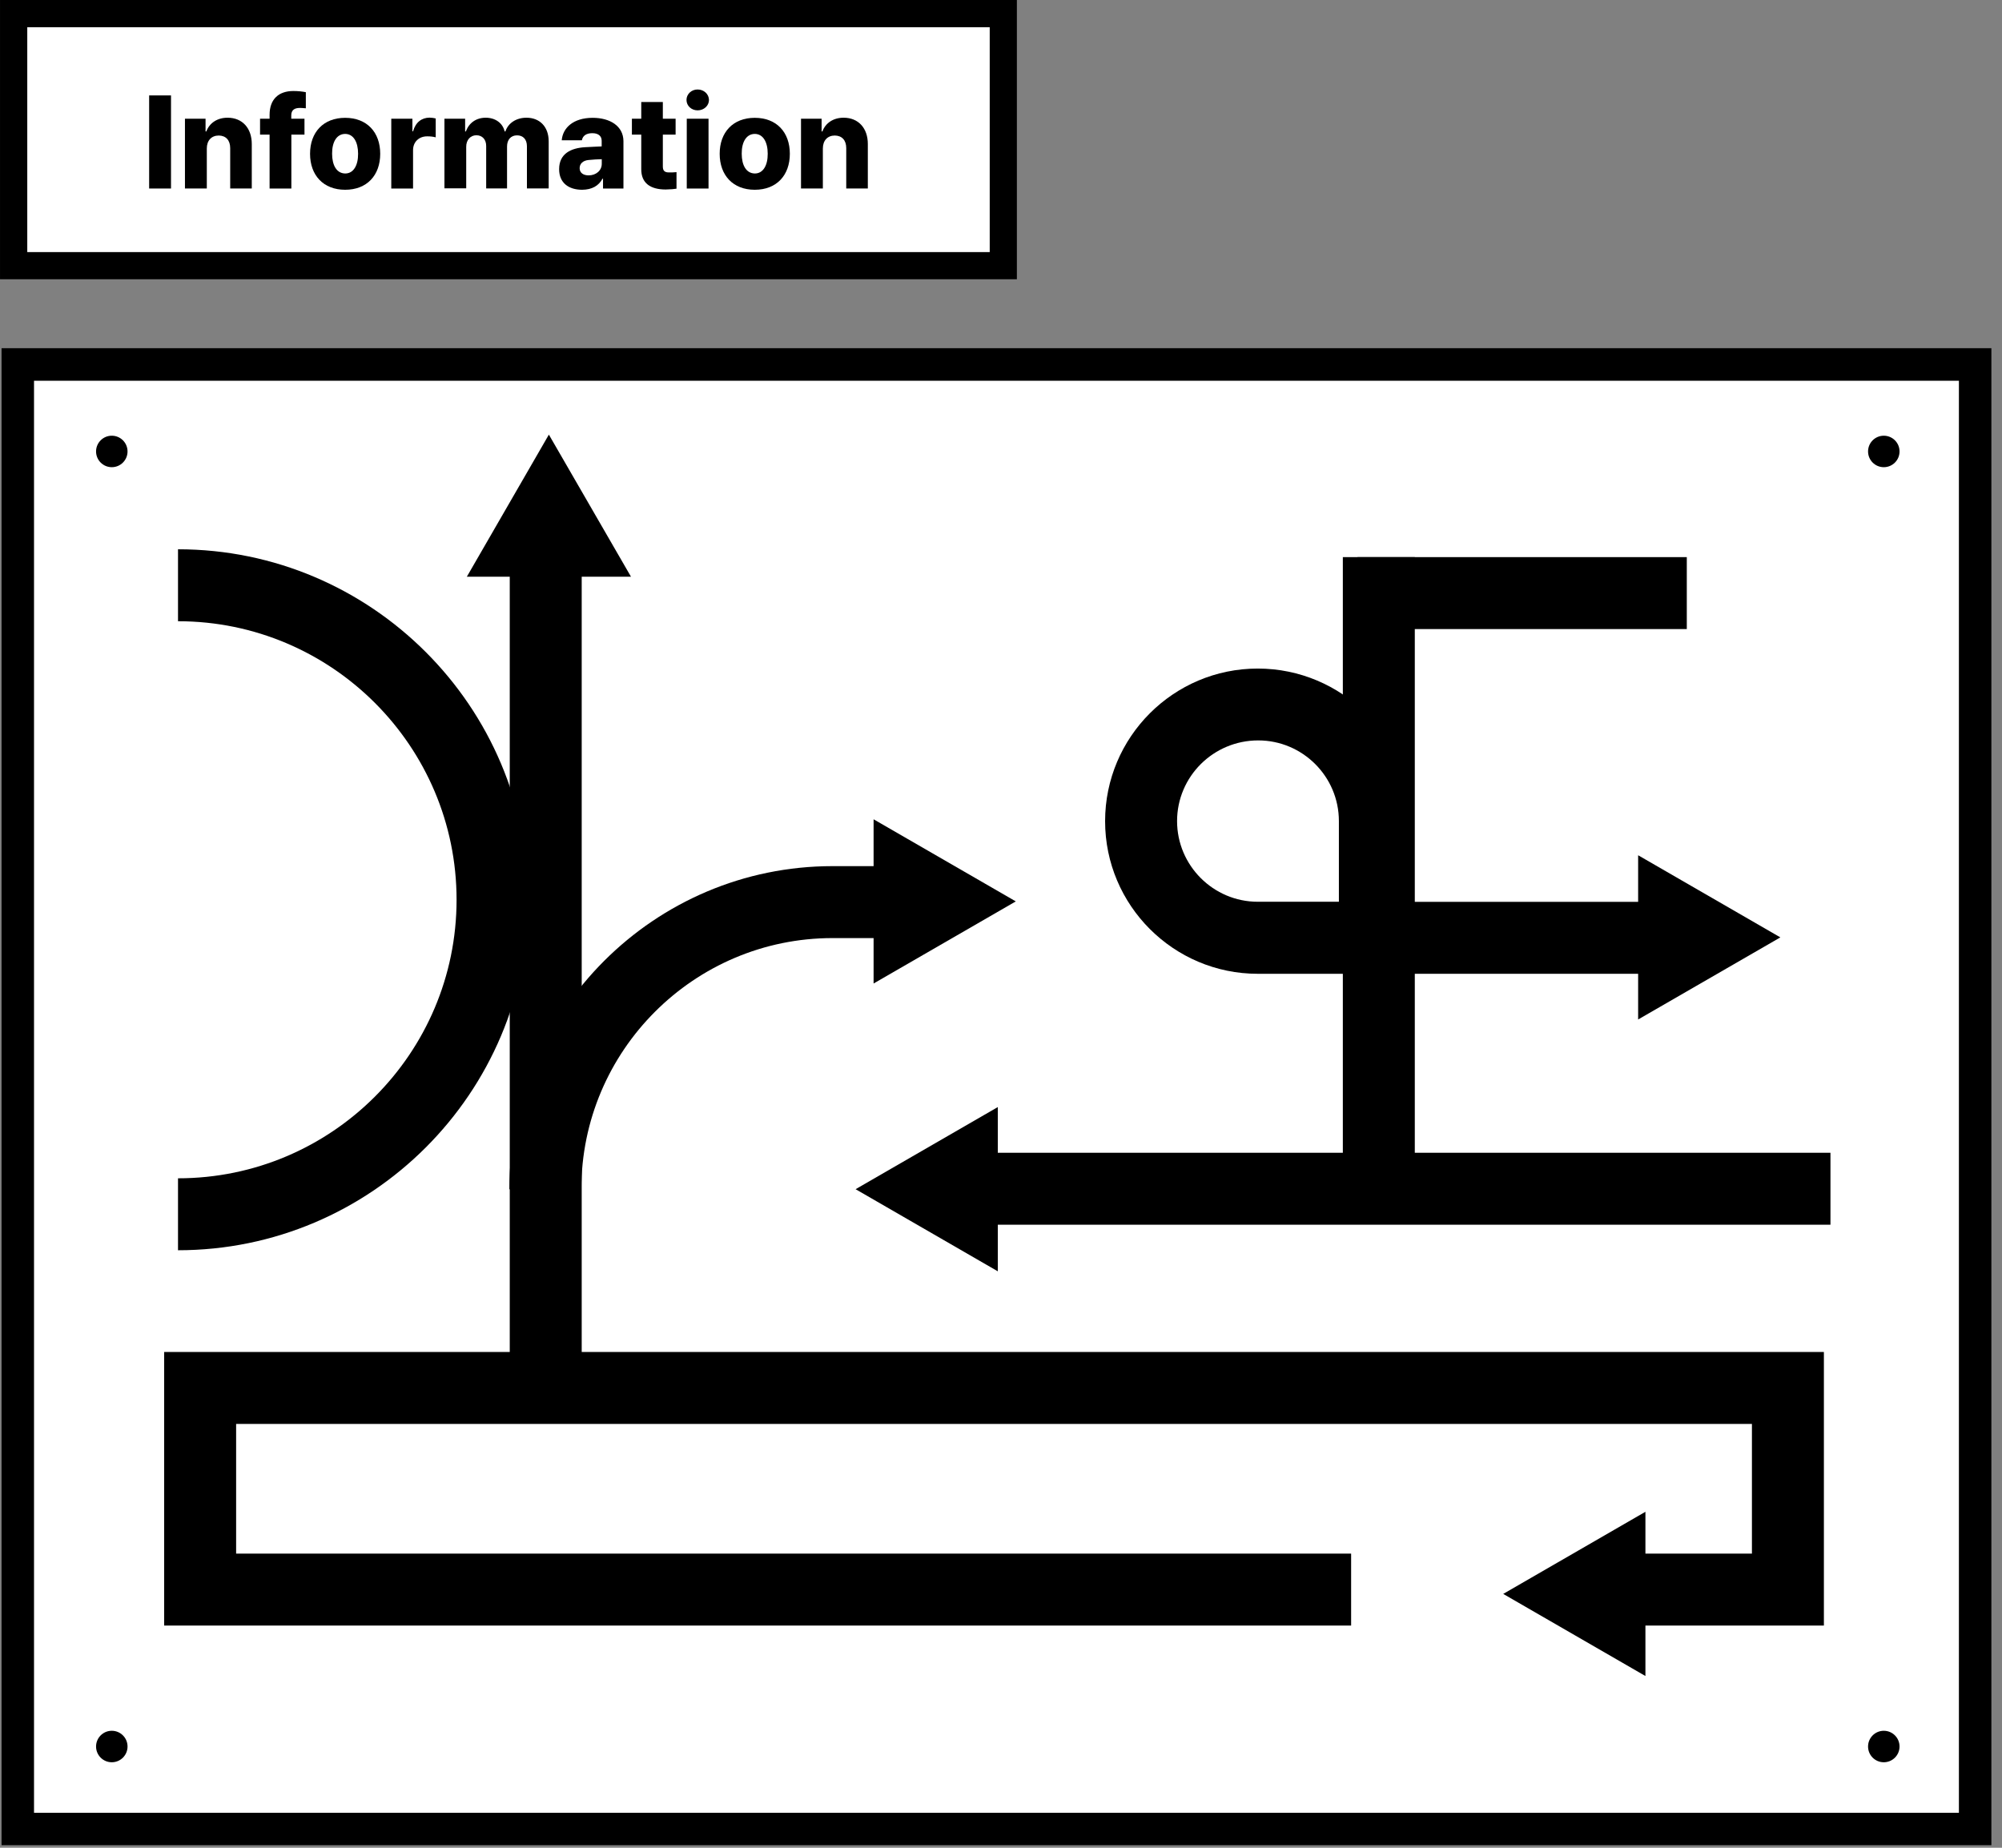<svg width="156" height="144" viewBox="0 0 156 144" fill="none" xmlns="http://www.w3.org/2000/svg">
<rect x="0" y="0" width="156" height="144" fill="#808080" stroke="none"/>
<path d="M153.903 28.404H1.382V142.538H153.903V28.404Z" fill="white"/>
<path d="M152.642 29.673V141.276H2.651V29.673H152.642ZM155.173 27.136H0.121V143.8H155.173V27.136Z" fill="black"/>
<path d="M13.871 97.435V91.828C25.842 91.828 35.577 82.093 35.577 70.121C35.577 58.15 25.842 48.414 13.871 48.414V42.807C28.933 42.807 41.185 55.059 41.185 70.121C41.185 85.183 28.933 97.435 13.871 97.435Z" fill="black"/>
<path d="M142.121 126.684H127.087V121.077H136.514V110.97H18.399V121.077H105.282V126.684H12.792V105.363H142.121V126.684Z" fill="black"/>
<path d="M142.633 89.838H73.188V95.445H142.633V89.838Z" fill="black"/>
<path d="M131.439 43.418H105.779V49.025H131.439V43.418Z" fill="black"/>
<path d="M110.244 43.418H104.637V90.294H110.244V43.418Z" fill="black"/>
<path d="M109.936 75.89H98.007C91.446 75.89 86.112 70.556 86.112 63.996C86.112 57.435 91.446 52.102 98.007 52.102C104.567 52.102 109.936 57.442 109.936 63.996V75.89ZM98.042 57.702C94.544 57.702 91.72 60.526 91.72 63.989C91.72 67.451 94.544 70.276 98.007 70.276H104.329V63.989C104.329 60.519 101.504 57.702 98.042 57.702Z" fill="black"/>
<path d="M131.579 70.283H105.891V75.89H131.579V70.283Z" fill="black"/>
<path d="M45.328 41.987H39.721V106.498H45.328V41.987Z" fill="black"/>
<path d="M45.299 92.683H39.691C39.691 78.798 50.99 67.5 64.874 67.5H69.557V73.107H64.874C54.081 73.107 45.299 81.889 45.299 92.683Z" fill="black"/>
<path d="M42.769 33.871L36.377 44.945H49.168L42.769 33.871Z" fill="black"/>
<path d="M66.67 92.677L77.751 99.076V86.277L66.67 92.677Z" fill="black"/>
<path d="M117.134 124.217L128.215 130.616V117.817L117.134 124.217Z" fill="black"/>
<path d="M138.729 73.052L127.647 66.652V79.451L138.729 73.052Z" fill="black"/>
<path d="M79.153 70.248L68.072 63.849V76.647L79.153 70.248Z" fill="black"/>
<path d="M8.711 36.409C9.389 36.409 9.938 35.86 9.938 35.182C9.938 34.505 9.389 33.956 8.711 33.956C8.034 33.956 7.485 34.505 7.485 35.182C7.485 35.86 8.034 36.409 8.711 36.409Z" fill="black"/>
<path d="M146.789 36.409C147.467 36.409 148.016 35.86 148.016 35.182C148.016 34.505 147.467 33.956 146.789 33.956C146.112 33.956 145.563 34.505 145.563 35.182C145.563 35.86 146.112 36.409 146.789 36.409Z" fill="black"/>
<path d="M8.711 137.337C9.389 137.337 9.938 136.788 9.938 136.11C9.938 135.433 9.389 134.884 8.711 134.884C8.034 134.884 7.485 135.433 7.485 136.11C7.485 136.788 8.034 137.337 8.711 137.337Z" fill="black"/>
<path d="M146.789 137.337C147.467 137.337 148.016 136.788 148.016 136.11C148.016 135.433 147.467 134.884 146.789 134.884C146.112 134.884 145.563 135.433 145.563 136.11C145.563 136.788 146.112 137.337 146.789 137.337Z" fill="black"/>
<path d="M78.179 1.058H1.059V20.704H78.179V1.058Z" fill="white"/>
<path d="M77.121 2.124V19.646H2.125V2.124H77.121ZM79.237 0H0.001V21.763H79.237V0Z" fill="black"/>
<path d="M13.325 14.691H11.622V7.436H13.325V14.691Z" fill="black"/>
<path d="M16.108 14.69H14.412V9.251H16.017V10.24H16.08C16.325 9.581 16.935 9.174 17.734 9.174C18.883 9.174 19.619 9.987 19.619 11.221V14.69H17.937V11.543C17.937 10.934 17.608 10.569 17.047 10.562C16.486 10.562 16.115 10.941 16.115 11.572V14.683L16.108 14.69Z" fill="black"/>
<path d="M23.733 10.492H22.703V14.691H21.007V10.492H20.264V9.252H21.007V8.95C21.007 7.717 21.729 7.093 22.857 7.093C23.243 7.093 23.537 7.128 23.831 7.184V8.439C23.6 8.418 23.446 8.411 23.369 8.411C22.941 8.411 22.696 8.579 22.696 8.993V9.252H23.726V10.492H23.733Z" fill="black"/>
<path d="M24.16 11.985C24.16 10.31 25.198 9.182 26.894 9.182C28.597 9.182 29.627 10.31 29.627 11.985C29.627 13.66 28.597 14.789 26.894 14.789C25.198 14.789 24.16 13.66 24.16 11.985ZM26.901 13.52C27.546 13.52 27.91 12.889 27.903 11.978C27.903 11.074 27.546 10.443 26.901 10.436C26.235 10.436 25.871 11.074 25.878 11.978C25.878 12.889 26.235 13.513 26.901 13.52Z" fill="black"/>
<path d="M30.496 9.252H32.136V10.233H32.186C32.389 9.518 32.865 9.175 33.468 9.168C33.623 9.168 33.812 9.196 33.952 9.231V10.703C33.791 10.654 33.489 10.618 33.279 10.626C32.648 10.626 32.179 11.06 32.186 11.719V14.691H30.489V9.252H30.496Z" fill="black"/>
<path d="M34.639 9.251H36.244V10.24H36.307C36.538 9.581 37.106 9.174 37.849 9.174C38.592 9.174 39.174 9.588 39.321 10.24H39.384C39.594 9.595 40.225 9.174 41.024 9.174C42.047 9.174 42.755 9.868 42.755 11.018V14.683H41.059V11.396C41.059 10.842 40.744 10.548 40.288 10.548C39.805 10.548 39.51 10.892 39.51 11.417V14.683H37.884V11.375C37.884 10.864 37.576 10.541 37.12 10.541C36.665 10.541 36.321 10.899 36.328 11.452V14.676H34.632V9.237L34.639 9.251Z" fill="black"/>
<path d="M45.58 11.473C45.973 11.445 46.653 11.424 46.884 11.41V10.969C46.884 10.59 46.604 10.373 46.141 10.38C45.692 10.38 45.405 10.576 45.342 10.934H43.772C43.849 9.974 44.662 9.182 46.183 9.182C47.529 9.182 48.573 9.819 48.58 10.997V14.691H46.989V13.927H46.947C46.653 14.48 46.127 14.782 45.363 14.789C44.319 14.789 43.562 14.256 43.569 13.177C43.569 11.971 44.501 11.537 45.58 11.473ZM45.868 13.667C46.443 13.667 46.898 13.289 46.891 12.756V12.406C46.688 12.406 46.113 12.441 45.861 12.469C45.433 12.511 45.167 12.749 45.167 13.107C45.167 13.471 45.454 13.667 45.868 13.667Z" fill="black"/>
<path d="M52.645 10.493H51.65V12.988C51.65 13.331 51.825 13.437 52.113 13.437C52.253 13.444 52.526 13.437 52.715 13.415V14.705C52.547 14.733 52.267 14.761 51.874 14.768C50.676 14.768 49.961 14.271 49.968 13.177V10.493H49.239V9.252H49.968V7.949H51.65V9.252H52.645V10.493Z" fill="black"/>
<path d="M54.362 6.974C54.846 6.974 55.238 7.332 55.245 7.787C55.245 8.236 54.853 8.6 54.362 8.6C53.871 8.6 53.493 8.243 53.493 7.787C53.493 7.332 53.886 6.967 54.362 6.974ZM53.514 9.252H55.21V14.691H53.514V9.252Z" fill="black"/>
<path d="M56.079 11.985C56.079 10.31 57.116 9.182 58.813 9.182C60.516 9.182 61.546 10.31 61.546 11.985C61.546 13.66 60.516 14.789 58.813 14.789C57.116 14.789 56.079 13.66 56.079 11.985ZM58.82 13.52C59.464 13.52 59.829 12.889 59.822 11.978C59.822 11.074 59.464 10.443 58.82 10.436C58.154 10.436 57.789 11.074 57.796 11.978C57.796 12.889 58.154 13.513 58.82 13.52Z" fill="black"/>
<path d="M64.112 14.69H62.416V9.251H64.021V10.24H64.084C64.329 9.581 64.939 9.174 65.738 9.174C66.887 9.174 67.623 9.987 67.623 11.221V14.69H65.941V11.543C65.941 10.934 65.612 10.569 65.051 10.562C64.49 10.562 64.119 10.941 64.119 11.572V14.683L64.112 14.69Z" fill="black"/>
</svg>

